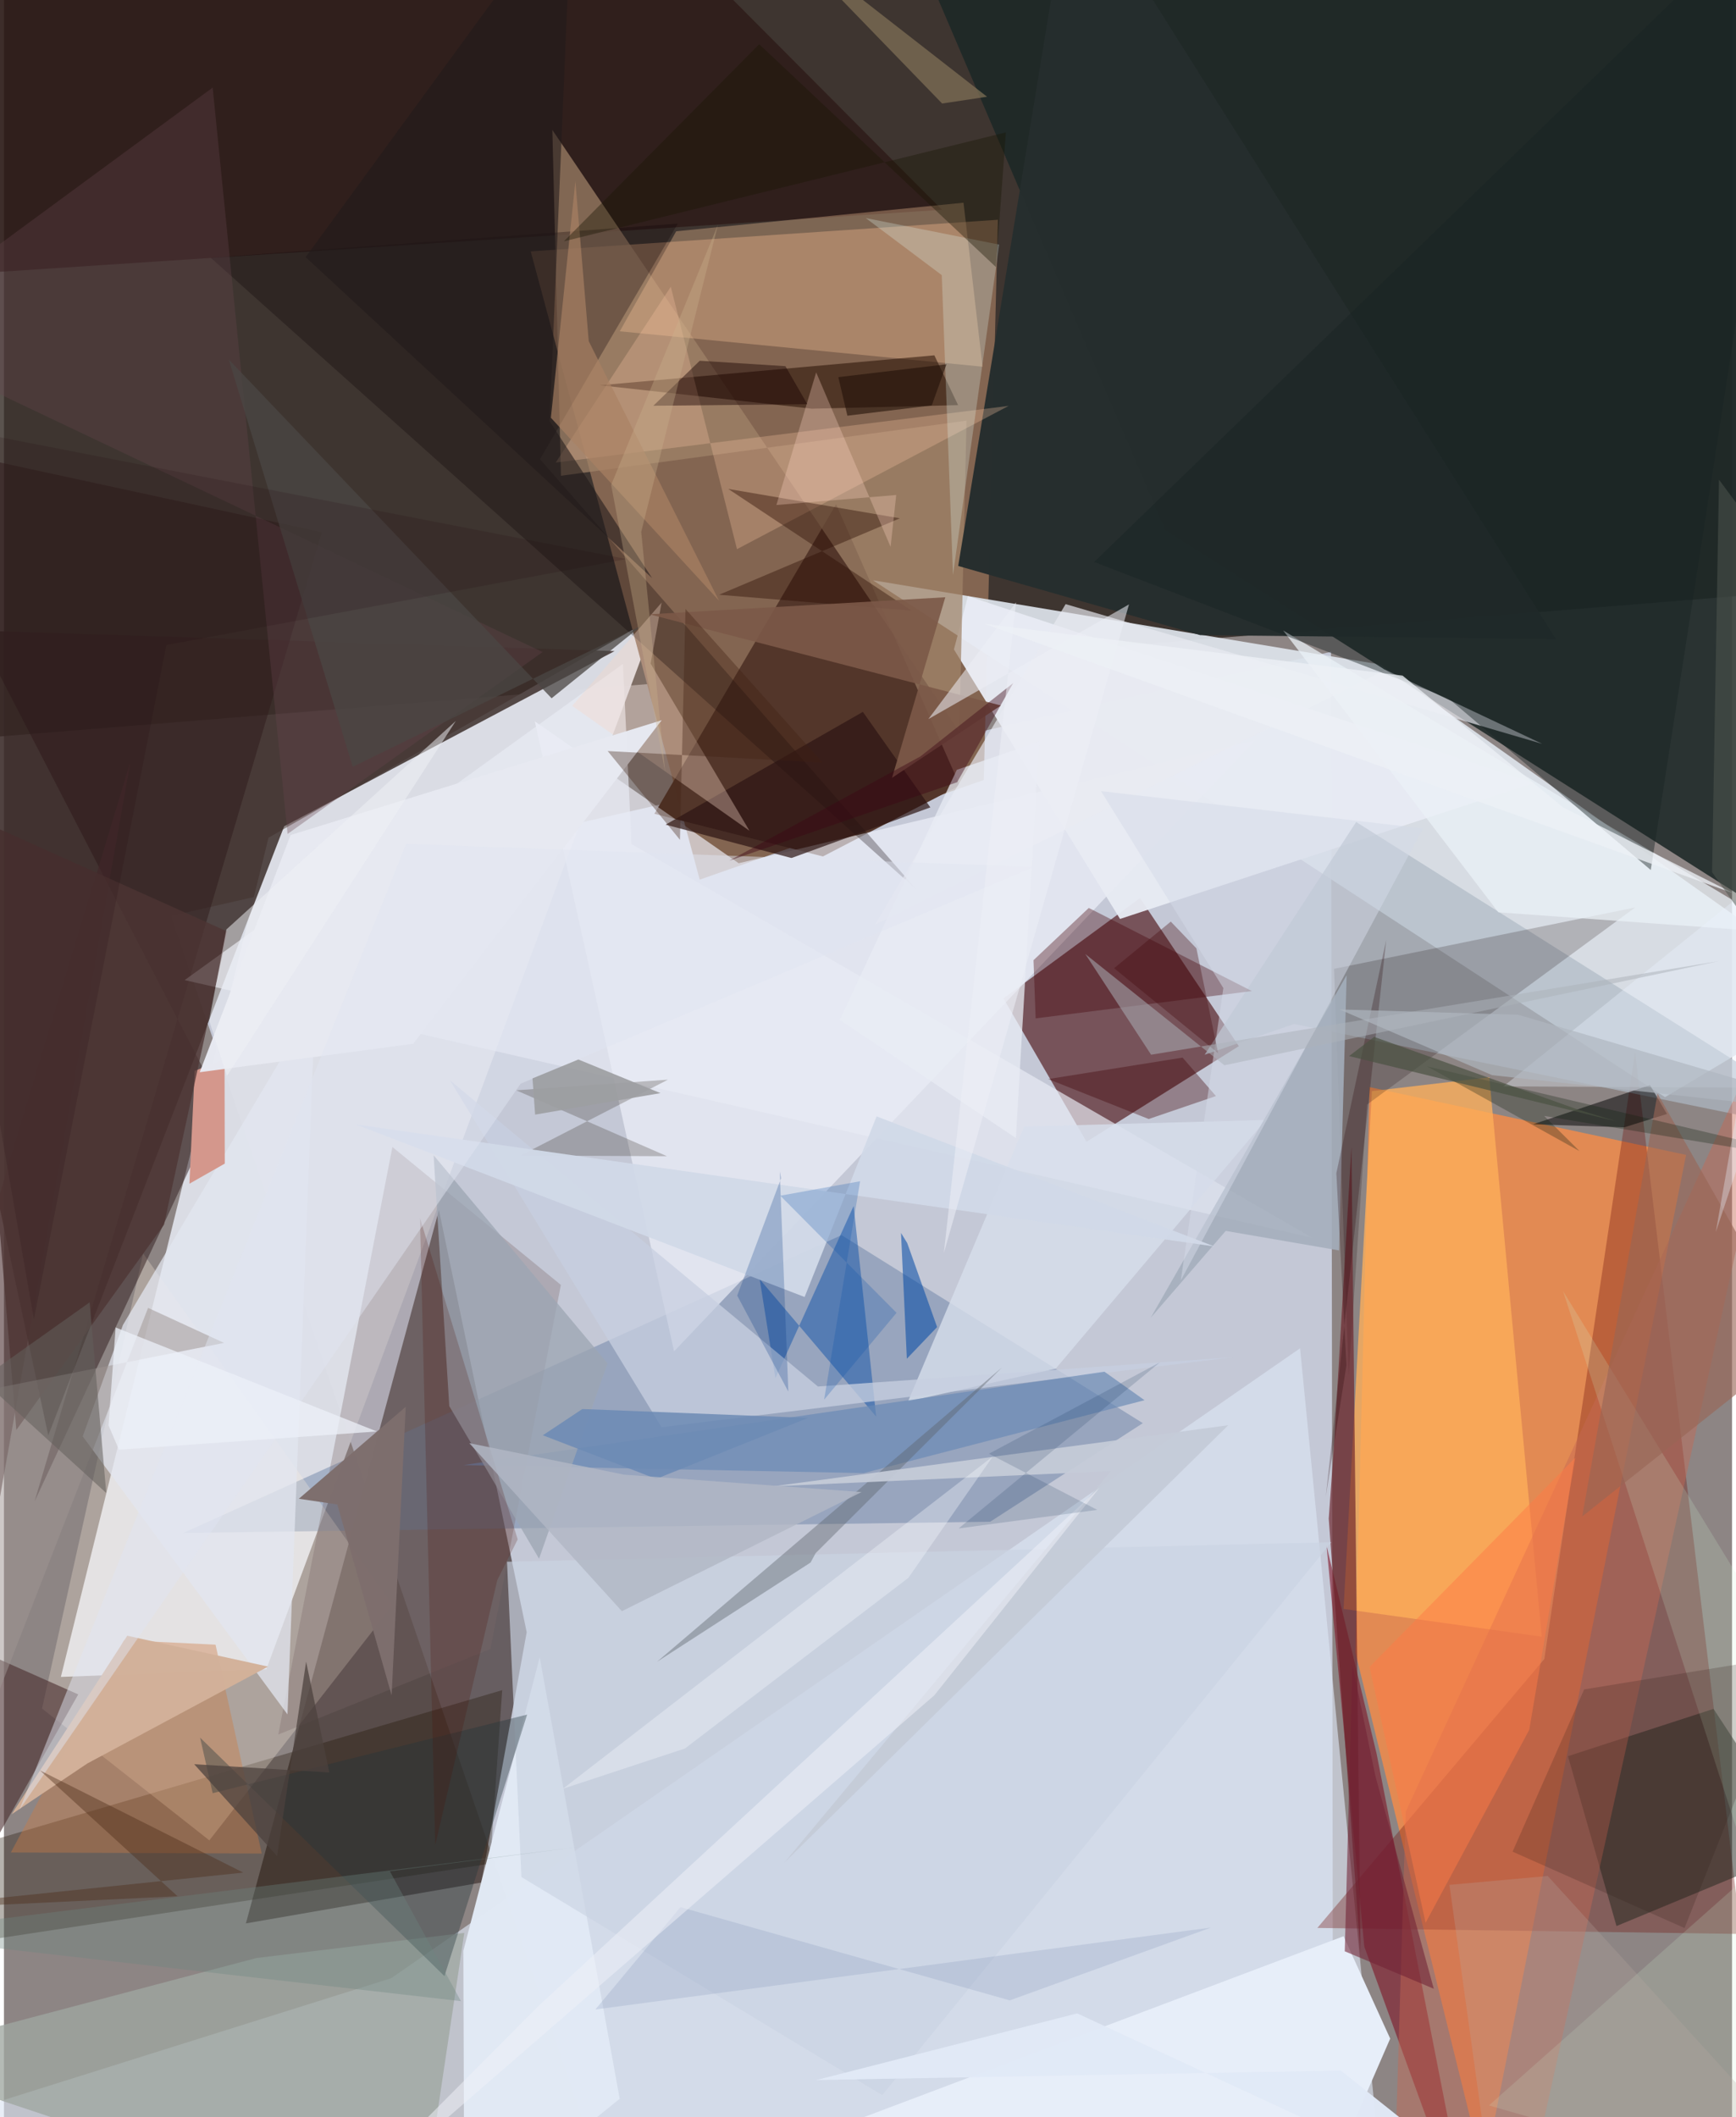 <svg xmlns="http://www.w3.org/2000/svg" width="228" height="278" viewBox="0 0 836 1024"><path fill="#8d8584" d="M0 0h836v1024H0z"/><path fill="#251c16" fill-opacity=".757" d="M898 283.472l-920.293 74.37L-62-62h960z"/><path fill="#dfeafe" fill-opacity=".667" d="M643.033 1086l-357.157-42.876L80.78 443l561.213-127.743z"/><path fill="#dddfe7" fill-opacity=".973" d="M126.942 807.34l188.895-509.39-187.843 107.213L27.533 811.066z"/><path fill="#836551" d="M480.836 106.295l-6.82 270.953-137.432 48.211-81.752-303.884z"/><path fill="#dee4ec" fill-opacity=".918" d="M803.57 530.657L420.372 280.655l245.418 40.738 223.377 158.226z"/><path fill="#3b2d2a" fill-opacity=".847" d="M135.571 399.625L21.435 694.231-62 303.414l357.386 11.5z"/><path fill="#443635" fill-opacity=".725" d="M117.047 930.277l93.386-345.053 42.455 204.23-21.985 121.067z"/><path fill="#f78c47" fill-opacity=".796" d="M715.93 1051.159l-62.15-251.914 6.856-273.44 153.129 32.787z"/><path fill="#1c2726" fill-opacity=".875" d="M898 470.082L561.67 256.337 425.594-62h407.767z"/><path fill="#440507" fill-opacity=".596" d="M549.624 434.375l47.774 71.612-73.677 46.25-40.183-69.346z"/><path fill="#dbe5f2" fill-opacity=".647" d="M627.022 652.111L187.291 956.803-62 1035.142l728.75 21.709z"/><path fill="#59739a" fill-opacity=".408" d="M550.956 688.329L405.2 597.387 86.727 741.45l390.39-5.438z"/><path fill="#52362a" fill-opacity=".988" d="M462.403 379.871L402.556 243.88l-87.9 149.723 81.521 20.626z"/><path fill="#71120d" fill-opacity=".341" d="M745.186 802.396l43.888-293.431 51.175 426.418-204.857-2.91z"/><path fill="#f1f3fb" fill-opacity=".651" d="M324.173 653.615l280.876-295.386-249.608 59.285-98.631-68.624z"/><path fill="#e8ebf3" fill-opacity=".957" d="M539.93 444.457l-80.358-130.353 6.776-25.77 273.572 90.355z"/><path fill="#250d0b" fill-opacity=".529" d="M-62 135.41l515.796-33.941-145.75-146.413L-24.704-62z"/><path fill="#1c1100" fill-opacity=".322" d="M-62 906.664l303.033-89.198-5.818 83.935L-62 946.484z"/><path fill="#a08369" fill-opacity=".718" d="M269.46 230.119l-4.164-167.271 196.903 291.147 3.47-150.545z"/><path fill="#fff1df" fill-opacity=".278" d="M67.339 606.255l120.8 170.03-88.777 113.839-80.951-63.752z"/><path fill="#aebac5" fill-opacity=".69" d="M580.842 510.16l73.316-112.585L898 551.307l-273.885-56.053z"/><path fill="#f4c196" fill-opacity=".349" d="M325.207 111.863l139.003-13.83 9.196 79.316-175.491-17.108z"/><path fill="#ffb05a" fill-opacity=".769" d="M648.065 778.184l95.857 13.412-25.35-270.544-56.807 6.684z"/><path fill="#7f1123" fill-opacity=".58" d="M664.053 848.238L710.541 1086l-52.447-144.515-18.28-193.956z"/><path fill="#e1e9f4" fill-opacity=".98" d="M297.875 1015.116l-38.687-213.551-36.947 141.951.453 132.46z"/><path fill="#232720" fill-opacity=".514" d="M827.05 826.527l-70.432 22.869 23.485 82.168 91.047-37.763z"/><path fill="#301b1b" fill-opacity=".494" d="M153.785 257.415l-138.97 468.75 89.959-193.129L-62 210.661z"/><path fill="#9fa6a0" fill-opacity=".776" d="M200.533 1083.281L-62 995.718l184.126-48.69 100.565-12.164z"/><path fill="#e9ecf4" fill-opacity=".675" d="M632.887 598.665L87.407 474.036 299.46 321.091l4.13 87.166z"/><path fill="#e7eef9" fill-opacity=".996" d="M648.066 936.48L251.532 1086l392.921-39.81 26.17-60.188z"/><path fill="#7b6666" fill-opacity=".314" d="M235.352 797.587l34.067-176.122-81.501-66.71-55.208 284.163z"/><path fill="#e2e7f0" fill-opacity=".741" d="M150.589 484.43l-13.43 344.754-99.057-134.455 19.452-53.883z"/><path fill="#0d0004" fill-opacity=".29" d="M325.973 108.161l-225.958 16.482L441.662 430.45 259.307 222.092z"/><path fill="#230c00" fill-opacity=".525" d="M390.833 197.67l70.757-1.715-11.492-24.096-161.763 14.486z"/><path fill="#0048a5" fill-opacity=".443" d="M373.22 666.536l37.826-83.241L421.95 685.15l-56.355-66.465z"/><path fill="#c66753" fill-opacity=".447" d="M678.126 876.287l-6.375 209.344 72.802-58.296 125.413-567.59z"/><path fill="#262e2e" fill-opacity=".988" d="M516.702-62l-55.065 335.735 117.057 33.454 172.044 1.857z"/><path fill="#cd7b43" fill-opacity=".392" d="M124.714 896.5l-22.356-101.03-44.287-2.167L3.346 895.97z"/><path fill="#100500" fill-opacity=".192" d="M659.373 534.281l129.77-95.374-145.674 29.688 7.084 196.503z"/><path fill="#fac5a3" fill-opacity=".29" d="M354.615 265.609l-32.018-126.924-55.67 85.033 219.117-27.403z"/><path fill="#440006" fill-opacity=".361" d="M603.675 479.344l-104.574 13.209-1.033-28.151 26.736-25.26z"/><path fill="#e9ebf1" fill-opacity=".678" d="M668.283 323.955l75.915 35.834-230.595-67.597-92.122 154.927z"/><path fill="#492d2e" fill-opacity=".596" d="M61.318 367.85L-62 776.051l97.934 43.474-79.85 141.03z"/><path fill="#2d1413" fill-opacity=".702" d="M415.518 344.313l32.646 46.189-67.193 24.49-60.876-16.132z"/><path fill="#d7dfec" fill-opacity=".784" d="M437.388 677.773l71.396-15.78 101.672-120.322-116.91 3.218z"/><path fill="#000103" fill-opacity=".506" d="M739.767 543.773l56.543-18.938 8.197 13.95-20.607 6.456z"/><path fill="#f6d8c7" fill-opacity=".353" d="M360.657 401.815l-47.814-80.865 5.298-29.489-43.254 49.943z"/><path fill="#c7cfe0" fill-opacity=".753" d="M594.555 656.446l-200.786 14.157-177.967-148.041 102.32 167.731z"/><path fill="#d2f7d3" fill-opacity=".18" d="M718.389 1018.324L898 1069.844 754.235 624.438 898 858.946z"/><path fill="#6a2129" fill-opacity=".655" d="M651.866 554.657l4.369 389.77-15.341-209.915 2.738-38.483z"/><path fill="#ddf5ec" fill-opacity=".275" d="M416.935 105.487l36.747 27.572 5.431 145.067 22.34-159.823z"/><path fill="#2a0a00" fill-opacity=".4" d="M433.43 250.68l-83.027-14.203 88.76 58.898-93.179-7.722z"/><path fill="#698ab5" fill-opacity=".671" d="M222.249 708.607l310.108-45.168 19.422 13.79-135.906 35.262z"/><path fill="#2a2315" fill-opacity=".239" d="M249.904 558.88l70.856.342-72.959-31.884 73.41-5.137z"/><path fill="#cbd3e2" fill-opacity=".667" d="M642.165 745.9l-398.802 9.47 6.976 152.479 174.537 105.515z"/><path fill="#d4978c" d="M92.272 517.914l-2.553 54.608 17.104-9.725-.11-50.47z"/><path fill="#a4aebc" fill-opacity=".878" d="M591.06 595.342l54.806 9.442 3.684-133.096-94.772 165.648z"/><path fill="#67464e" fill-opacity=".325" d="M100.97 42.357L-62 162.167l322.585 153.208-123.38 87.977z"/><path fill="#7c5948" fill-opacity=".906" d="M312.227 297.112l170.08 44.117-52.68 34.976 25.763-87.331z"/><path fill="#5c6369" fill-opacity=".408" d="M390.229 755.731l-74.334 48.044L482.78 661.42l-90.111 89.792z"/><path fill="#9ca5b3" fill-opacity=".761" d="M292.012 659.403l-84.147-100.631 7.565 121.3 43.431 73.824z"/><path fill="#223439" fill-opacity=".369" d="M213.102 955.773l39.99-126.49-152.124 38.014-6.082-26.87z"/><path fill="#eaf1f6" fill-opacity=".737" d="M722.948 441.26L618.876 304.967l254.246 152.455 16.39-4.205z"/><path fill="#182323" fill-opacity=".435" d="M698.68 337.666l-171.279-65.847L871.757-62l-75.072 482.807z"/><path fill="#d2b199" fill-opacity=".984" d="M59.654 791.152l68.105 14.92-87.382 46.837-36.665 24.59z"/><path fill="#3f0003" fill-opacity=".361" d="M586.32 530.126l-16.134-18.597-65.026 10.38 48.629 19.32z"/><path fill="#d1d9e8" fill-opacity=".953" d="M387.335 627.312l34.82-87.363 163.35 62.902-415.32-58.999z"/><path fill="#e8ecf4" fill-opacity=".753" d="M489.543 550.439l11.21-191.744-39.798 13.647-56.63 120.97z"/><path fill="#986555" fill-opacity=".624" d="M888.033 684.351l-3.42-47.09-121.105 96.188 36.443-204.53z"/><path fill="#e6e8f0" fill-opacity=".992" d="M138.678 403.866l179.502-55.511-120.151 156.487-103.332 13.759z"/><path fill="#4d3534" fill-opacity=".765" d="M108.108 450.585L77.431 592.343 5.99 691.628l-24.782-298.073z"/><path fill="#044ba5" fill-opacity=".557" d="M436.982 601.235l14.453 40.626-14.64 15.307-2.827-60.841z"/><path fill="#aa8164" fill-opacity=".667" d="M282.902 165.02l62.993 125.472-81.305-88.439 11.839-114.4z"/><path fill="#847458" fill-opacity=".694" d="M453.856 50.066l21.752-3.275-80.653-62.846L345.297-62z"/><path fill="#4b0c03" fill-opacity=".204" d="M248.53 744.578l-9.853 19.63-30.044 128.158-7.382-303.29z"/><path fill="#2d1a16" fill-opacity=".204" d="M729.824 895.583l83.201 36.954 52.245-131.876-100.815 16.443z"/><path fill="#9d9592" fill-opacity=".514" d="M69.722 632.577l-109.167 280.66 19.983-238.716L106.46 649.51z"/><path fill="#0f1f0e" fill-opacity=".294" d="M688.501 515.776l73.72 40.984-17.113-17.027L898 565.171z"/><path fill="#d3dae7" fill-opacity=".502" d="M589.91 477.9l-20.583 141.41 117.175-218.602-155.79-18.065z"/><path fill="#4b4744" fill-opacity=".757" d="M168.725 370.87l139.5-68.116-43.292 34.977-156.164-163.85z"/><path fill="#eaf5ff" fill-opacity=".341" d="M725.41 525.434L898 386.388l-69.842 209.476 12.174-69.86z"/><path fill="#402012" fill-opacity=".353" d="M396.006 368.836l-103.935-5.579 34.96 42.933 2.668-111.656z"/><path fill="#7e6e6d" fill-opacity=".988" d="M194.373 680.415l-6.838 139.525-26.268-92.288-18.606-2.757z"/><path fill="#ffd5c4" fill-opacity=".302" d="M373.685 244.254l19.243-64.147 35.994 84.381 2.733-25.076z"/><path fill="#170100" fill-opacity=".439" d="M336.614 174.48l41.432 2.628 10.59 18.386-74.484.764z"/><path fill="#ff7c47" fill-opacity=".49" d="M760.154 705.027l-22.258 131.631-50.145 93.34-27.116-123.746z"/><path fill="#003784" fill-opacity=".247" d="M375.966 569.82l-21.245 56.806 24.739 46.448-4.152-106.517z"/><path fill="#712235" fill-opacity=".576" d="M691.72 961.9l-43.075-18.13 3.7-138.625 11.118 53.901z"/><path fill="#4d423d" fill-opacity=".737" d="M157.405 857.287l-11.228-53.605-14.049 94.04-40.104-44.445z"/><path fill="#758bb1" fill-opacity=".2" d="M583.989 932.272l-97.418 35.24-159.298-45.107-41.153 49.5z"/><path fill="#42060a" fill-opacity=".337" d="M587.36 509.348l-50.308-41.06 27.426-22.538 12.39 12.933z"/><path fill="#211a1a" fill-opacity=".58" d="M274.785-52.044l-10.809 255.792 49.57 75.863-167.59-155.243z"/><path fill="#c4cbd7" fill-opacity=".941" d="M371.996 718.892l163.438-7.368-158.042 189.517 214.887-211.707z"/><path fill="#6d8bb4" fill-opacity=".859" d="M315.535 715.294l-54.839-21.1 19.11-12.699 109.197 4.301z"/><path fill="#b1b7c4" fill-opacity=".824" d="M298.93 779.278l115.96-57.617-114.948-8.424-74.819-15.23z"/><path fill="#191503" fill-opacity=".384" d="M270.88 116.718l94.485-95.323L479.9 129.184l4.807-65.16z"/><path fill="#e0e5f0" fill-opacity=".482" d="M249.944 524.147L7.463 875.339l187.102-467.173 303.851 11.125z"/><path fill="#240007" fill-opacity=".259" d="M639.48 723.82l9.976-63.48-4.88-92.905 24.117-112.789z"/><path fill="#acb1ba" fill-opacity=".518" d="M829.583 464.867L554.96 510.133l-31.833-48.704 67.291 53.81z"/><path fill="#4a2b17" fill-opacity=".404" d="M17.384 856.272l66.599 60.873L-62 924.139l177.778-18.425z"/><path fill="#e2eaf7" fill-opacity=".969" d="M393.018 1006.044l126.209-32.235 222.059 102.939-94.576-75.304z"/><path fill="#eef1f8" fill-opacity=".533" d="M450.094 819.956L143.414 1086l114.647-115.271 271.92-251.185z"/><path fill="#eff2f6" fill-opacity=".514" d="M107.624 449.53l-8.35 44.148 8.622 26.669 110.696-171.643z"/><path fill="#f8f9ff" fill-opacity=".345" d="M270.387 865.171l59.061-19.49 108.093-82.542 40.842-58.733z"/><path fill="#9e9fa2" fill-opacity=".918" d="M277.888 512.442l-22.191 9.149 1.268 17.512 60.637-10.403z"/><path fill="#b7a8a0" fill-opacity=".263" d="M898 1073.371l-183.086-49.28-15.629-112.45 47.552-4.294z"/><path fill="#4b5142" fill-opacity=".69" d="M761.308 536.62l-98.436-35.112-12.15 9.29 129.515 31.613z"/><path fill="#3b0514" fill-opacity=".424" d="M488.23 330.386l-44.869 35.466-92.485 50.432 110.242-37.947z"/><path fill="#625f5c" fill-opacity=".549" d="M41.451 629.905l8.043 92.21L-34.87 645.2-62 703.274z"/><path fill="#6b8581" fill-opacity=".345" d="M221.074 967.886l-34.375-62.826 90.407-11.65L-62 935.54z"/><path fill="#eceef5" fill-opacity=".549" d="M454.694 606.045l34.938-314.758-42.434 56.515 97.07-55.482z"/><path fill="#ecf0f5" fill-opacity=".773" d="M474.56 301.773l362.29 130.354-82.528-41.601-77.699-63.755z"/><path fill="#ecf0f8" fill-opacity=".753" d="M55.626 701.171l-5.03-11.733 3.427-47.387 126.366 50.296z"/><path fill="#024da7" fill-opacity=".227" d="M375.572 578.313l56.234 56.651-35.032 42.015L414.17 571.33z"/><path fill="#210810" fill-opacity=".161" d="M14.489 638.082l64.09-326.09 222.66-41.6L-62 199.806z"/><path fill="#ccb48f" fill-opacity=".325" d="M308.29 257.278l37.094-148.504-51.638 125.772 26.108 138.797z"/><path fill="#211007" fill-opacity=".588" d="M448.848 196.084l7.121-19.907-52.328 6.235 4.377 18.65z"/><path fill="#0a284d" fill-opacity=".157" d="M559.143 658.952l-82.637 44.16 52.379 27.153-67.057 8.992z"/><path fill="#4f564f" fill-opacity=".525" d="M829.684 232.002l45.17 61.006L898 523.42l-71.659-101.55z"/><path fill="#b0b7c0" fill-opacity=".678" d="M732.53 490.807L898 539.413l-178.07-19.394-73.839-31.794z"/></svg>